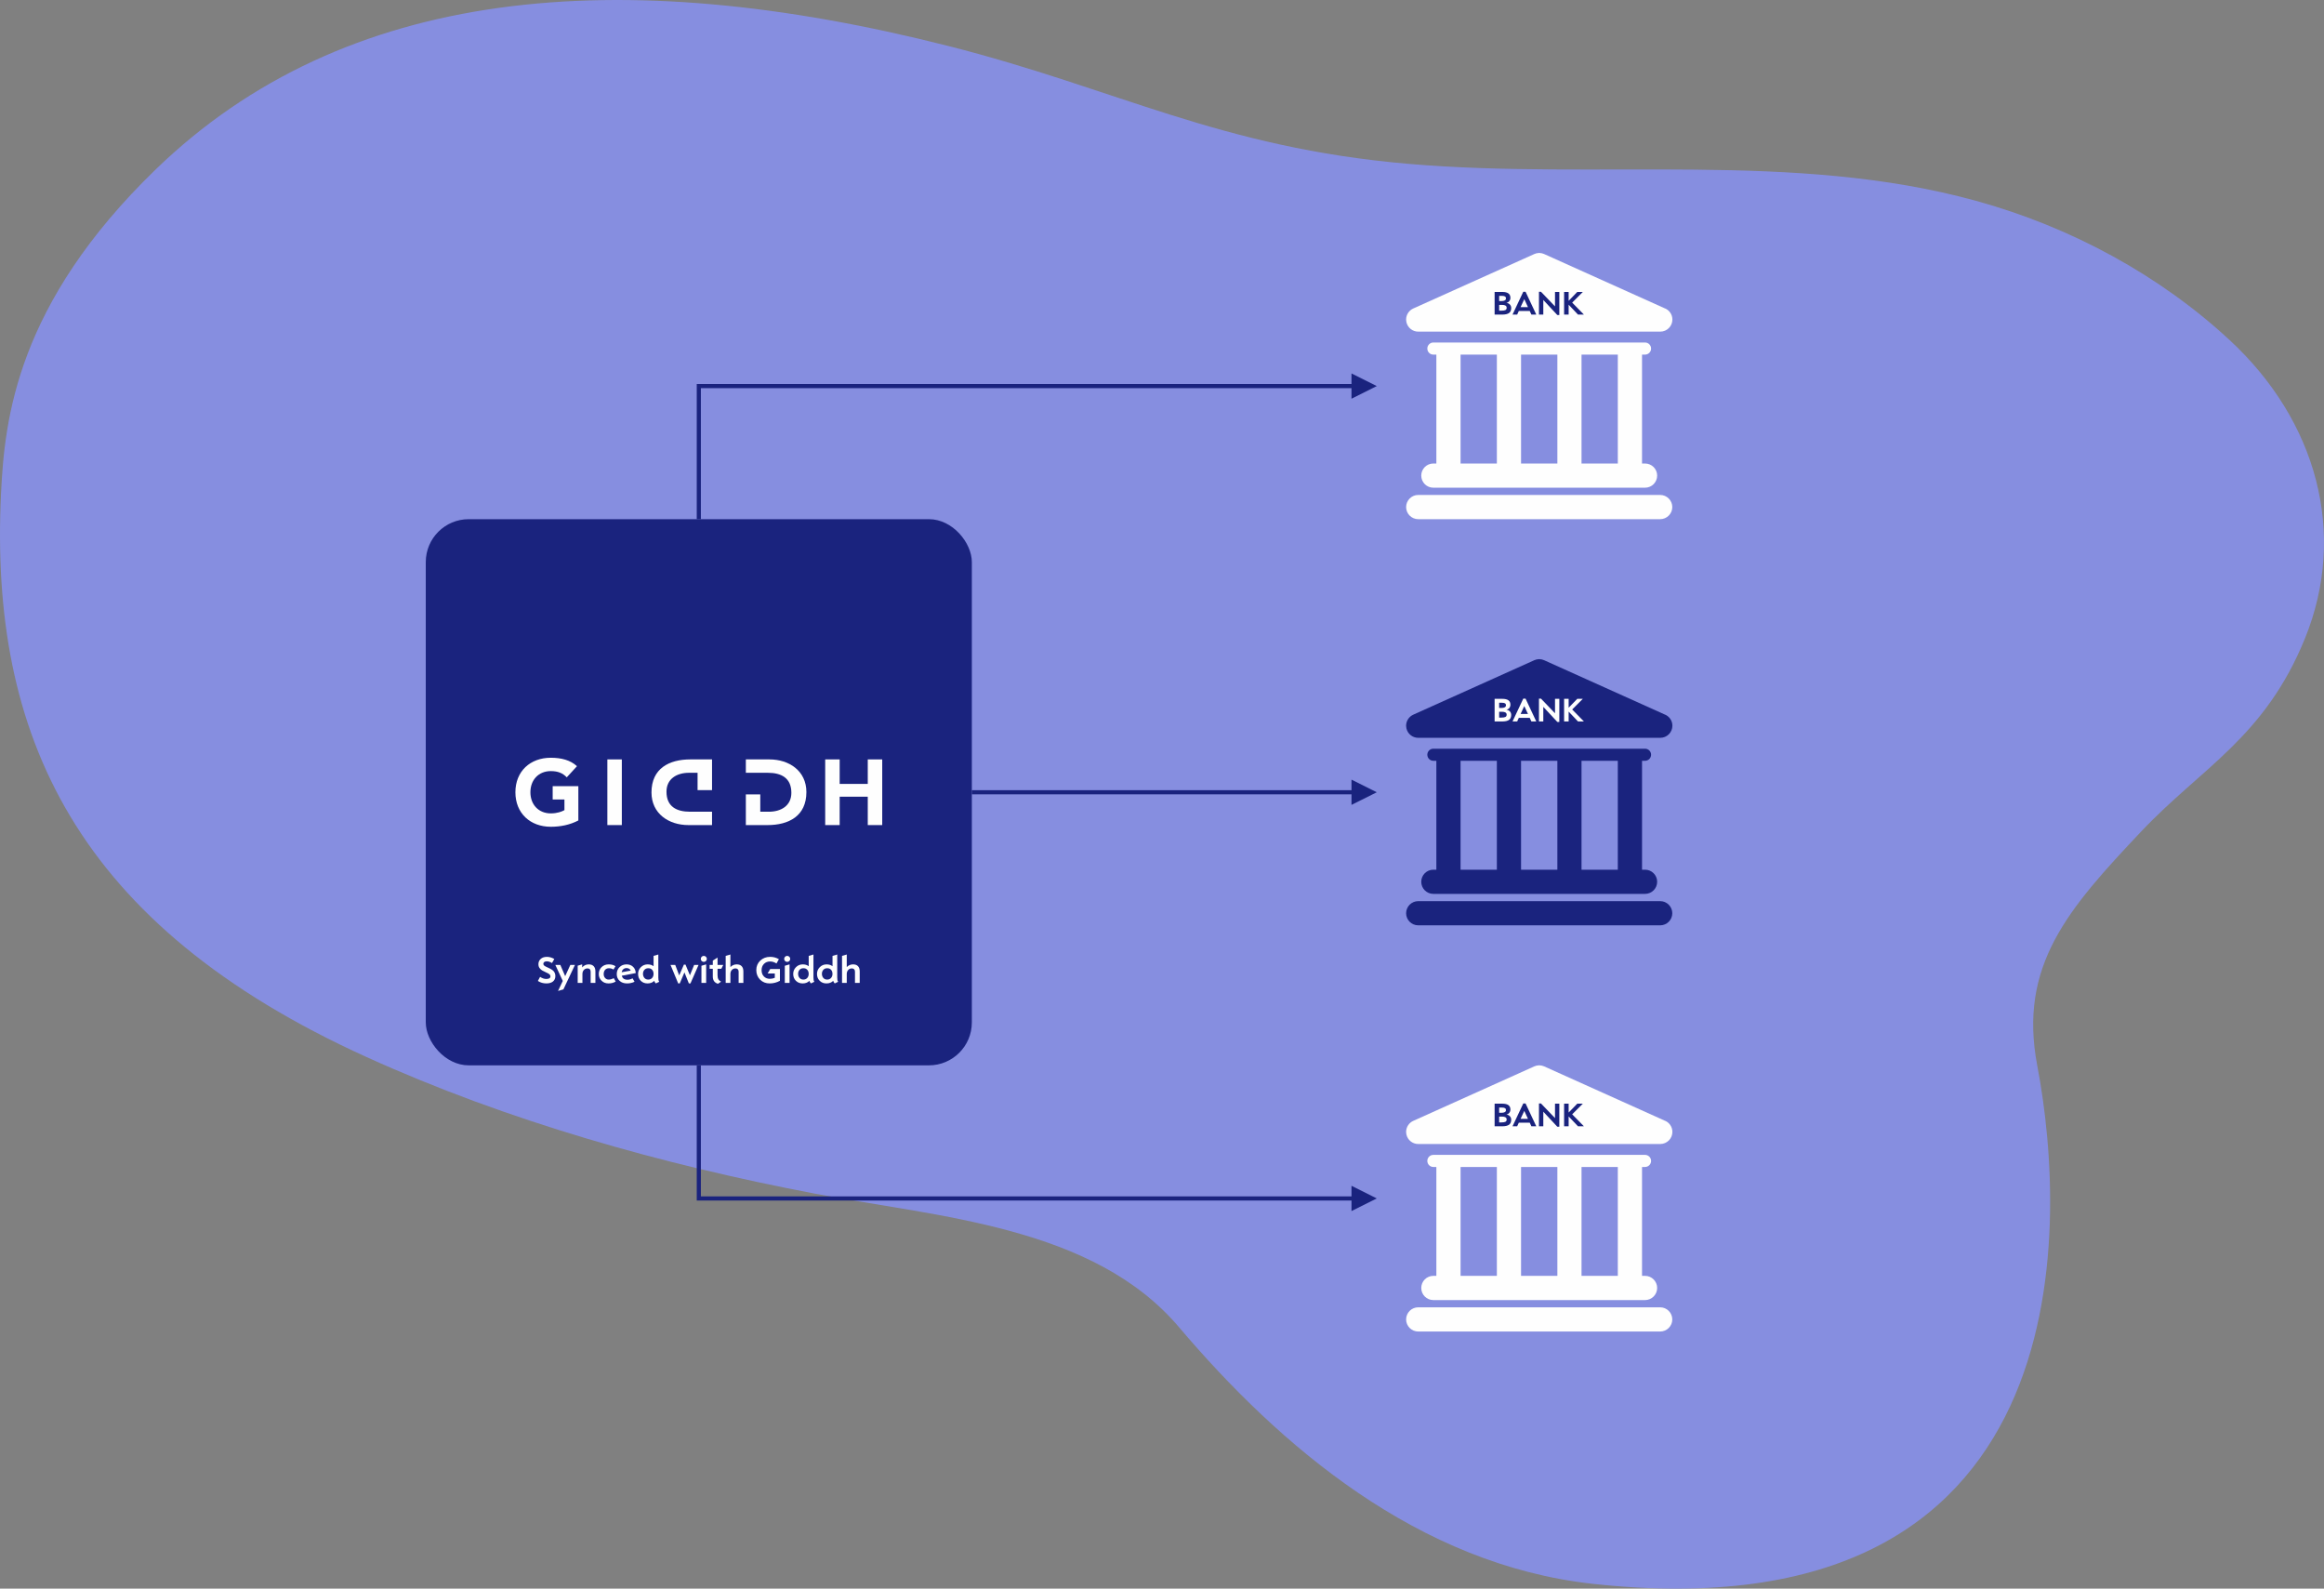 <?xml version="1.0" encoding="UTF-8"?>
<!DOCTYPE svg PUBLIC "-//W3C//DTD SVG 1.1//EN" "http://www.w3.org/Graphics/SVG/1.1/DTD/svg11.dtd">
<!-- Creator: CorelDRAW X8 -->
<svg xmlns="http://www.w3.org/2000/svg" xml:space="preserve" width="8.779in" height="6in" version="1.1" style="shape-rendering:geometricPrecision; text-rendering:geometricPrecision; image-rendering:optimizeQuality; fill-rule:evenodd; clip-rule:evenodd"
viewBox="0 0 91076 62246"
 xmlns:xlink="http://www.w3.org/1999/xlink">
 <rect x="0" y="0" width="91076" height="62246" fill="#808080" stroke="none"/>
 <defs>
  <style type="text/css">
   <![CDATA[
    .fil4 {fill:#FEFEFE}
    .fil1 {fill:#1A237E}
    .fil3 {fill:#FEFEFE;fill-rule:nonzero}
    .fil2 {fill:#1A237E;fill-rule:nonzero}
    .fil0 {fill:#868EE0;fill-rule:nonzero}
   ]]>
  </style>
 </defs>
 <g id="Layer_x0020_1">
  <g id="_2490759051440">
   <path class="fil0" d="M90336 25000c-1576,3891 -4057,5076 -6417,7572 -2883,3049 -4827,5265 -4079,9187 1223,6408 1747,22389 -17404,20300 -6864,-749 -12288,-5409 -16234,-10060 -3358,-3957 -9398,-4306 -14259,-5229 -5973,-1134 -12058,-2846 -17585,-5356 -11382,-5167 -14781,-12596 -14317,-22101 140,-2872 599,-7395 6075,-12688 7392,-7144 18132,-8101 31060,-4820 6615,1679 10623,3981 18020,4615 7424,636 15121,-515 22243,1449 3766,1038 7225,2939 9949,5465 3402,3157 4612,7558 2948,11666z"/>
   <rect class="fil1" x="16686" y="20342" width="21400" height="21400" rx="1682" ry="1682"/>
   <g>
    <path class="fil2" d="M65061 35308l-9482 0c-261,0 -474,213 -474,475 0,261 213,473 474,473l9482 0c262,0 475,-212 475,-473 -1,-262 -213,-475 -475,-475z"/>
    <path class="fil2" d="M56172 34076c-262,0 -474,212 -474,473 0,263 212,475 474,475l8296 0c262,0 475,-212 475,-475 0,-261 -213,-473 -475,-473l-118 0 0 -4267 118 0c131,0 237,-106 237,-238 0,-130 -106,-236 -237,-236l-8296 0c-131,0 -236,106 -236,236 0,132 105,238 236,238l118 0 0 4267 -118 0zm7229 -4267l0 4267 -1422 0 0 -4267 1422 0zm-2369 0l0 4267 -1423 0 0 -4267 1423 0zm-3793 0l1422 0 0 4267 -1422 0 0 -4267z"/>
    <path class="fil2" d="M55579 28909l9486 0c263,0 475,-212 475,-475 0,-208 -134,-384 -321,-448l-4704 -2117c-56,-26 -116,-39 -176,-42l-37 0c-60,3 -119,16 -175,42l-4742 2133c-170,77 -277,245 -280,425l0 15c1,31 4,61 11,92 47,219 240,375 463,375z"/>
   </g>
   <g>
    <path class="fil3" d="M65061 19393l-9482 0c-261,0 -474,213 -474,475 0,261 213,474 474,474l9482 0c262,0 475,-213 475,-474 -1,-262 -213,-475 -475,-475z"/>
    <path class="fil3" d="M56172 18161c-262,0 -474,212 -474,473 0,263 212,475 474,475l8296 0c262,0 475,-212 475,-475 0,-261 -213,-473 -475,-473l-118 0 0 -4267 118 0c131,0 237,-106 237,-237 0,-130 -106,-237 -237,-237l-8296 0c-131,0 -236,107 -236,237 0,131 105,237 236,237l118 0 0 4267 -118 0zm7229 -4267l0 4267 -1422 0 0 -4267 1422 0zm-2369 0l0 4267 -1423 0 0 -4267 1423 0zm-3793 0l1422 0 0 4267 -1422 0 0 -4267z"/>
    <path class="fil3" d="M55579 12994l9486 0c263,0 475,-212 475,-474 0,-209 -134,-385 -321,-449l-4704 -2117c-56,-25 -116,-39 -176,-42l-37 0c-60,3 -119,17 -175,42l-4742 2133c-170,77 -277,245 -280,425l0 15c1,31 4,62 11,92 47,219 240,375 463,375z"/>
   </g>
   <g>
    <path class="fil3" d="M65061 51223l-9482 0c-261,0 -474,212 -474,475 0,261 213,473 474,473l9482 0c262,0 475,-212 475,-473 -1,-263 -213,-475 -475,-475z"/>
    <path class="fil3" d="M56172 49990c-262,0 -474,213 -474,474 0,262 212,475 474,475l8296 0c262,0 475,-213 475,-475 0,-261 -213,-474 -475,-474l-118 0 0 -4266 118 0c131,0 237,-107 237,-238 0,-130 -106,-236 -237,-236l-8296 0c-131,0 -236,106 -236,236 0,131 105,238 236,238l118 0 0 4266 -118 0zm7229 -4266l0 4266 -1422 0 0 -4266 1422 0zm-2369 0l0 4266 -1423 0 0 -4266 1423 0zm-3793 0l1422 0 0 4266 -1422 0 0 -4266z"/>
    <path class="fil3" d="M55579 44824l9486 0c263,0 475,-213 475,-475 0,-208 -134,-385 -321,-449l-4704 -2117c-56,-25 -116,-39 -176,-41l-37 0c-60,2 -119,16 -175,41l-4742 2134c-170,77 -277,245 -280,425l0 15c1,31 4,61 11,92 47,219 240,375 463,375z"/>
   </g>
   <g>
    <polygon class="fil4" points="23802,32328 24369,32328 24369,29755 23802,29755 "/>
    <path class="fil4" d="M27904 32328l-927 0c-767,0 -1446,-447 -1446,-1279 0,-941 694,-1294 1522,-1294l851 0 0 1203 -567 0 0 -679 -335 0c-479,0 -883,236 -883,741 0,585 396,785 923,785l145 0 150 0 567 0 0 523z"/>
    <polygon class="fil4" points="32339,32328 32906,32328 32906,31216 34007,31216 34007,32328 34574,32328 34574,29755 34007,29755 34007,30715 32906,30715 32906,29755 32339,29755 "/>
    <path class="fil4" d="M29229 29755l926 0c767,0 1447,447 1447,1280 0,941 -694,1293 -1523,1293l-850 0 0 -1202 566 0 0 679 335 0c480,0 883,-236 883,-741 0,-585 -396,-785 -923,-785l-144 0 -151 0 -566 0 0 -524z"/>
    <path class="fil4" d="M22665 30802l-1006 0 0 523 461 0 0 418c-105,58 -287,127 -534,127 -483,0 -800,-348 -800,-828 0,-480 317,-829 800,-829 287,0 472,84 625,244l400 -436c-258,-240 -618,-331 -1025,-331 -803,0 -1388,527 -1388,1352 0,825 585,1352 1388,1352 378,0 745,-73 1079,-247l0 -1345z"/>
   </g>
   <path class="fil2" d="M59036 11864c58,10 104,34 137,70 33,36 50,82 50,136 0,88 -28,152 -84,194 -57,41 -146,62 -269,62l-297 0 0 -887 305 0c105,0 183,20 236,58 52,38 78,95 78,171 0,49 -13,92 -41,127 -27,35 -65,58 -115,69zm-285 -68l86 0c60,0 106,-8 136,-26 30,-18 45,-44 45,-79 0,-35 -12,-60 -38,-75 -25,-16 -66,-24 -123,-24l-106 0 0 204zm0 377l92 0c71,0 123,-8 154,-24 32,-17 48,-47 48,-90 0,-37 -15,-66 -45,-85 -30,-19 -76,-28 -136,-28l-113 0 0 227z"/>
   <path id="1" class="fil2" d="M60206 12326l-192 0 -65 -142 -427 0 -65 142 -182 0 421 -894 90 0 420 894zm-326 -293l-144 -312 -145 312 289 0z"/>
   <polygon id="2" class="fil2" points="61109,12343 61030,12343 60481,11753 60481,12326 60311,12326 60311,11432 60390,11432 60940,12005 60940,11439 61109,11439 "/>
   <polygon id="3" class="fil2" points="62072,12326 61841,12326 61474,11939 61474,12326 61296,12326 61296,11439 61474,11439 61474,11787 61812,11439 62029,11439 61613,11857 "/>
   <path class="fil3" d="M59036 27807c58,10 104,33 137,69 33,37 50,82 50,137 0,87 -28,152 -84,193 -57,41 -146,62 -269,62l-297 0 0 -886 305 0c105,0 183,19 236,57 52,38 78,95 78,171 0,50 -13,92 -41,128 -27,35 -65,58 -115,69zm-285 -68l86 0c60,0 106,-9 136,-27 30,-17 45,-43 45,-79 0,-34 -12,-59 -38,-75 -25,-15 -66,-23 -123,-23l-106 0 0 204zm0 377l92 0c71,0 123,-8 154,-25 32,-17 48,-47 48,-89 0,-38 -15,-66 -45,-85 -30,-19 -76,-29 -136,-29l-113 0 0 228z"/>
   <path id="1" class="fil3" d="M60206 28268l-192 0 -65 -142 -427 0 -65 142 -182 0 421 -894 90 0 420 894zm-326 -293l-144 -311 -145 311 289 0z"/>
   <polygon id="2" class="fil3" points="61109,28286 61030,28286 60481,27696 60481,28268 60311,28268 60311,27374 60390,27374 60940,27947 60940,27382 61109,27382 "/>
   <polygon id="3" class="fil3" points="62072,28268 61841,28268 61474,27882 61474,28268 61296,28268 61296,27382 61474,27382 61474,27730 61812,27382 62029,27382 61613,27799 "/>
   <path class="fil2" d="M59036 43668c58,10 104,34 137,70 33,36 50,82 50,136 0,88 -28,152 -84,194 -57,41 -146,62 -269,62l-297 0 0 -886 305 0c105,0 183,19 236,57 52,38 78,95 78,171 0,49 -13,92 -41,127 -27,35 -65,59 -115,69zm-285 -67l86 0c60,0 106,-9 136,-27 30,-18 45,-44 45,-79 0,-35 -12,-59 -38,-75 -25,-16 -66,-24 -123,-24l-106 0 0 205zm0 377l92 0c71,0 123,-9 154,-25 32,-17 48,-47 48,-89 0,-38 -15,-67 -45,-86 -30,-19 -76,-28 -136,-28l-113 0 0 228z"/>
   <path id="1" class="fil2" d="M60206 44130l-192 0 -65 -142 -427 0 -65 142 -182 0 421 -894 90 0 420 894zm-326 -293l-144 -311 -145 311 289 0z"/>
   <polygon id="2" class="fil2" points="61109,44147 61030,44147 60481,43558 60481,44130 60311,44130 60311,43236 60390,43236 60940,43809 60940,43244 61109,43244 "/>
   <polygon id="3" class="fil2" points="62072,44130 61841,44130 61474,43744 61474,44130 61296,44130 61296,43244 61474,43244 61474,43591 61812,43244 62029,43244 61613,43661 "/>
   <path class="fil3" d="M21632 37734c-69,-45 -137,-68 -205,-68 -44,0 -78,10 -100,28 -23,19 -34,42 -34,69 0,24 9,47 29,67 20,20 73,48 158,86 117,51 194,102 230,152 36,51 54,110 54,179 0,90 -32,160 -94,210 -63,50 -150,75 -260,75 -60,0 -118,-8 -173,-24 -55,-16 -108,-40 -158,-73l87 -160c41,27 81,48 121,61 40,14 80,21 120,21 55,0 96,-9 124,-26 27,-17 41,-43 41,-77 0,-31 -13,-58 -38,-80 -25,-22 -70,-46 -134,-74 -64,-28 -116,-54 -156,-78 -41,-25 -74,-57 -102,-97 -27,-40 -41,-89 -41,-147 0,-81 29,-149 88,-204 58,-55 140,-83 245,-83 98,0 195,29 290,84l-92 159z"/>
   <polygon id="1" class="fil3" points="22532,37807 22079,38766 21869,38827 22055,38435 21763,37807 21959,37807 22149,38248 22351,37807 "/>
   <path id="2" class="fil3" d="M23333 38512l-186 0 0 -441c0,-41 -11,-73 -33,-94 -21,-22 -52,-33 -91,-33 -58,0 -105,21 -142,61 -37,41 -56,93 -56,157l0 350 -186 0 0 -675 176 -51 0 118c35,-40 75,-69 118,-89 43,-20 90,-29 140,-29 84,0 148,24 193,71 45,47 67,116 67,205l0 450z"/>
   <path id="3" class="fil3" d="M24129 38459c-83,49 -177,73 -281,73 -111,0 -202,-35 -274,-107 -72,-71 -108,-157 -108,-259 0,-109 36,-200 109,-272 73,-72 167,-108 282,-108 106,0 194,24 264,72l-79 130c-54,-34 -113,-51 -177,-51 -64,0 -114,21 -151,62 -37,42 -56,97 -56,166 0,63 19,115 56,155 38,41 84,61 140,61 63,0 129,-19 198,-56l77 134z"/>
   <path id="4" class="fil3" d="M24915 38127l-546 103c11,52 36,92 73,118 38,26 87,39 150,39 65,0 131,-18 198,-55l77 135c-92,44 -191,65 -295,65 -121,0 -218,-34 -292,-103 -73,-69 -110,-156 -110,-261 0,-112 37,-204 110,-275 73,-72 165,-107 274,-107 102,0 186,30 252,91 66,60 103,144 109,250zm-196 -98c-16,-32 -38,-57 -65,-73 -28,-17 -61,-25 -101,-25 -49,0 -91,15 -126,44 -34,30 -55,70 -63,119l355 -65z"/>
   <path id="5" class="fil3" d="M25836 38467l-135 65c-37,-35 -56,-70 -56,-105 -68,70 -158,105 -269,105 -108,0 -197,-35 -266,-105 -70,-69 -104,-159 -104,-268 0,-103 36,-191 109,-264 73,-73 162,-109 267,-109 93,0 171,24 231,72l0 -405 186 -54 0 897c0,49 3,85 7,108 4,23 14,44 30,63zm-431 -86c62,0 112,-21 150,-62 38,-42 57,-95 57,-158 0,-68 -18,-123 -55,-163 -36,-41 -86,-61 -149,-61 -65,0 -116,20 -153,61 -38,42 -57,94 -57,158 0,64 19,118 56,161 37,43 87,64 151,64z"/>
   <polygon id="6" class="fil3" points="27376,37807 27059,38532 26996,38532 26823,38101 26639,38532 26578,38532 26277,37807 26462,37807 26618,38218 26801,37796 26865,37796 27037,38213 27203,37807 "/>
   <path id="7" class="fil3" d="M27674 38512l-185 0 0 -672 185 -54 0 726zm-93 -1059c33,0 61,12 84,35 24,23 35,51 35,83 0,33 -11,61 -35,83 -23,22 -51,34 -84,34 -33,0 -60,-12 -83,-34 -22,-23 -34,-50 -34,-83 0,-32 12,-60 35,-83 22,-23 50,-35 82,-35z"/>
   <path id="8" class="fil3" d="M28345 37807l-77 151 -148 0 0 252c0,68 11,121 32,159 22,38 57,70 107,95l-124 82c-67,-21 -117,-55 -151,-102 -33,-47 -50,-107 -50,-181l0 -305 -125 0 0 -151 125 0 0 -170 186 -119 0 289 225 0z"/>
   <path id="9" class="fil3" d="M29132 38512l-186 0 0 -441c0,-41 -11,-73 -32,-94 -22,-22 -52,-33 -92,-33 -58,0 -105,21 -142,61 -37,41 -56,93 -56,157l0 350 -185 0 0 -1059 185 -54 0 492c35,-35 73,-61 115,-79 41,-18 86,-26 133,-26 84,0 149,24 193,71 45,47 67,116 67,205l0 450z"/>
   <path id="10" class="fil3" d="M30565 38429c-126,69 -260,103 -403,103 -149,0 -274,-49 -374,-148 -99,-99 -149,-224 -149,-375 0,-148 51,-271 154,-370 103,-98 234,-148 391,-148 125,0 238,31 340,92l-94 168c-79,-52 -163,-79 -249,-79 -100,0 -181,32 -243,96 -62,65 -92,145 -92,243 0,101 29,184 89,246 59,62 138,94 235,94 69,0 134,-13 194,-39l0 -169 -281 0 102 -176 380 0 0 462z"/>
   <path id="11" class="fil3" d="M30942 38512l-186 0 0 -672 186 -54 0 726zm-93 -1059c33,0 61,12 84,35 23,23 35,51 35,83 0,33 -12,61 -35,83 -23,22 -51,34 -84,34 -33,0 -60,-12 -83,-34 -23,-23 -34,-50 -34,-83 0,-32 11,-60 34,-83 23,-23 51,-35 83,-35z"/>
   <path id="12" class="fil3" d="M31915 38467l-134 65c-37,-35 -56,-70 -56,-105 -69,70 -158,105 -269,105 -108,0 -197,-35 -267,-105 -69,-69 -104,-159 -104,-268 0,-103 37,-191 109,-264 73,-73 162,-109 268,-109 93,0 170,24 231,72l0 -405 186 -54 0 897c0,49 2,85 7,108 4,23 14,44 29,63zm-430 -86c62,0 112,-21 150,-62 38,-42 57,-95 57,-158 0,-68 -18,-123 -55,-163 -36,-41 -86,-61 -150,-61 -64,0 -115,20 -153,61 -37,42 -56,94 -56,158 0,64 18,118 56,161 37,43 87,64 151,64z"/>
   <path id="13" class="fil3" d="M32848 38467l-135 65c-37,-35 -56,-70 -56,-105 -68,70 -158,105 -269,105 -108,0 -197,-35 -266,-105 -70,-69 -104,-159 -104,-268 0,-103 36,-191 109,-264 73,-73 162,-109 267,-109 93,0 171,24 232,72l0 -405 185 -54 0 897c0,49 3,85 7,108 4,23 14,44 30,63zm-431 -86c62,0 112,-21 150,-62 38,-42 57,-95 57,-158 0,-68 -18,-123 -55,-163 -36,-41 -86,-61 -149,-61 -65,0 -116,20 -153,61 -38,42 -57,94 -57,158 0,64 19,118 56,161 37,43 87,64 151,64z"/>
   <path id="14" class="fil3" d="M33692 38512l-186 0 0 -441c0,-41 -11,-73 -32,-94 -22,-22 -52,-33 -92,-33 -58,0 -105,21 -142,61 -37,41 -56,93 -56,157l0 350 -185 0 0 -1059 185 -54 0 492c35,-35 73,-61 115,-79 41,-18 86,-26 133,-26 85,0 149,24 193,71 45,47 67,116 67,205l0 450z"/>
   <g>
    <path class="fil2" d="M27467 15127l0 5215 -162 0 0 -5215 81 -81 81 81zm-162 0l0 -81 81 0 -81 81zm25711 81l-25630 0 0 -162 25630 0 0 162zm939 -81l-991 496 0 -991 991 495z"/>
   </g>
   <g>
    <path class="fil2" d="M27305 46957l0 -5215 162 0 0 5215 -81 81 -81 -81zm81 81l-81 0 0 -81 81 81zm25630 0l-25630 0 0 -162 25630 0 0 162zm939 -81l-991 495 0 -991 991 496z"/>
   </g>
   <g>
    <path class="fil2" d="M53016 31123l-14930 0 0 -162 14930 0 0 162zm939 -81l-991 495 0 -990 991 495z"/>
   </g>
  </g>
 </g>
</svg>
